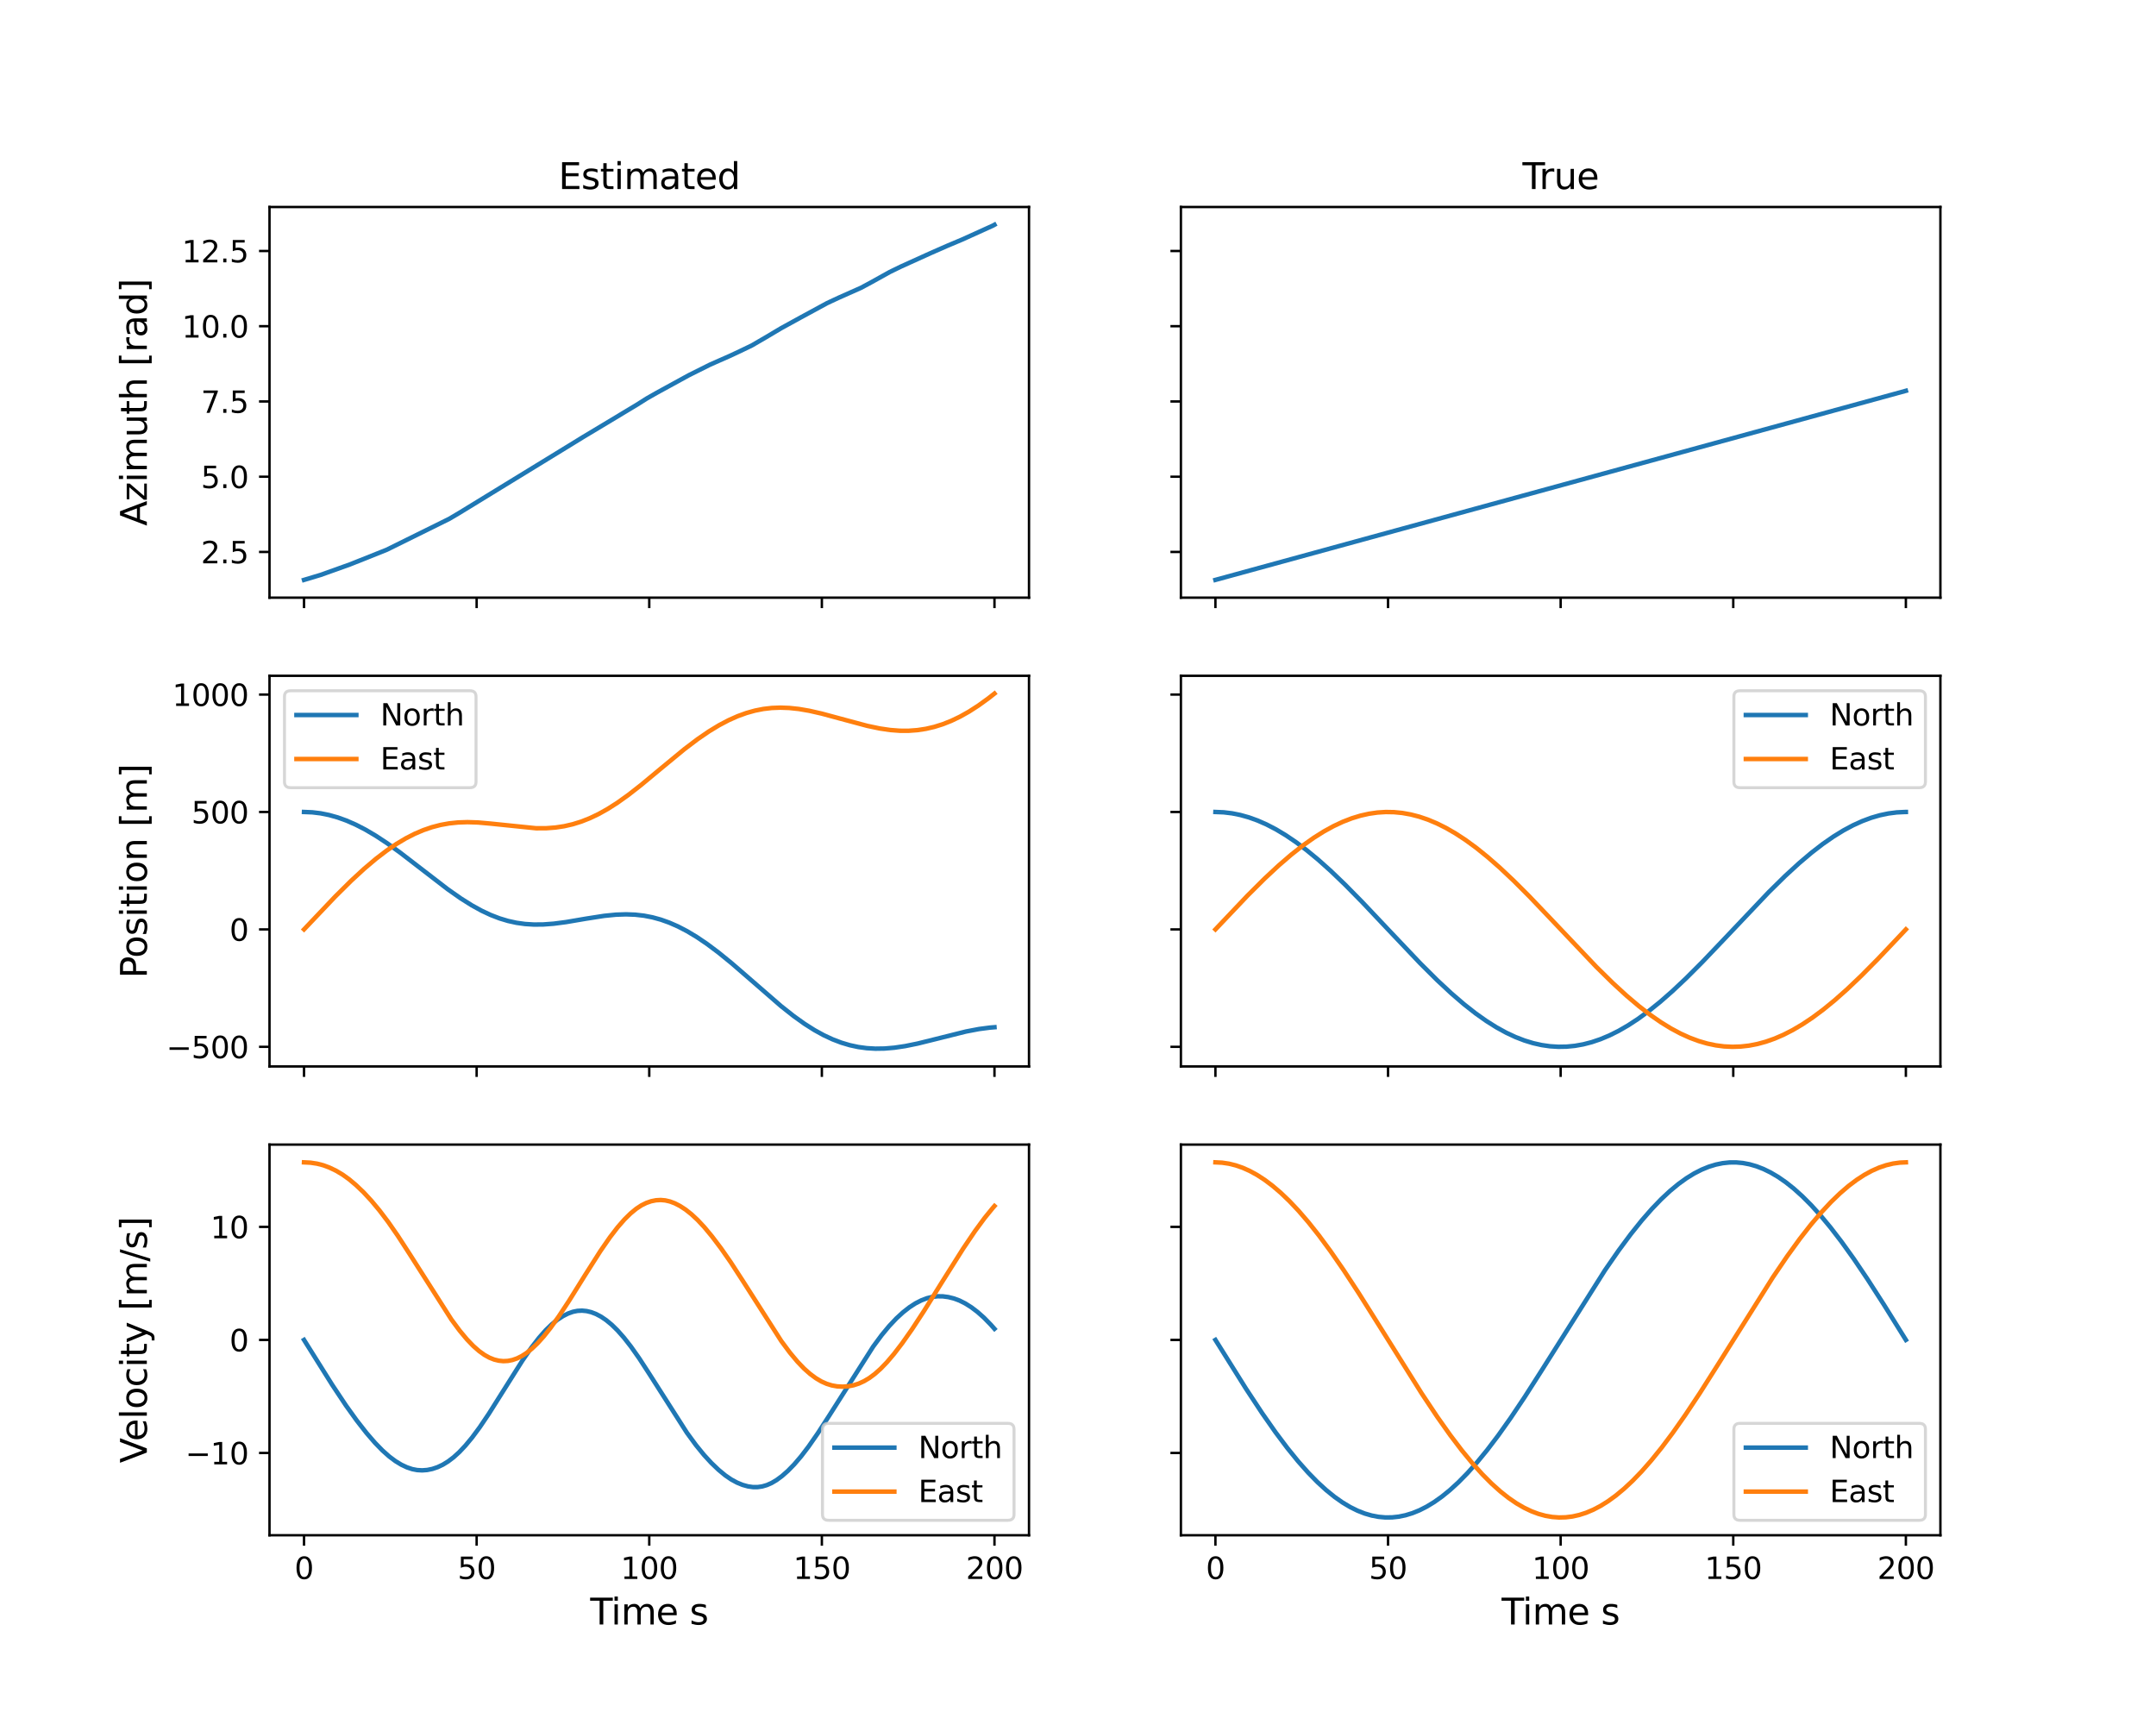 <?xml version="1.0" encoding="utf-8" standalone="no"?>
<!DOCTYPE svg PUBLIC "-//W3C//DTD SVG 1.1//EN"
  "http://www.w3.org/Graphics/SVG/1.1/DTD/svg11.dtd">
<svg xmlns:xlink="http://www.w3.org/1999/xlink" width="720pt" height="576pt" viewBox="0 0 720 576" xmlns="http://www.w3.org/2000/svg" version="1.1">
 <defs>
  <style type="text/css">*{stroke-linejoin: round; stroke-linecap: butt}</style>
 </defs>
 <g id="figure_1">
  <g id="patch_1">
   <path d="M 0 576 
L 720 576 
L 720 0 
L 0 0 
z
" style="fill: #ffffff"/>
  </g>
  <g id="axes_1">
   <g id="patch_2">
    <path d="M 90 199.567 
L 343.636 199.567 
L 343.636 69.12 
L 90 69.12 
z
" style="fill: #ffffff"/>
   </g>
   <g id="matplotlib.axis_1">
    <g id="xtick_1">
     <g id="line2d_1">
      <defs>
       <path id="mca670e6122" d="M 0 0 
L 0 3.5 
" style="stroke: #000000; stroke-width: 0.8"/>
      </defs>
      <g>
       <use xlink:href="#mca670e6122" x="101.529" y="199.567" style="stroke: #000000; stroke-width: 0.8"/>
      </g>
     </g>
    </g>
    <g id="xtick_2">
     <g id="line2d_2">
      <g>
       <use xlink:href="#mca670e6122" x="159.174" y="199.567" style="stroke: #000000; stroke-width: 0.8"/>
      </g>
     </g>
    </g>
    <g id="xtick_3">
     <g id="line2d_3">
      <g>
       <use xlink:href="#mca670e6122" x="216.818" y="199.567" style="stroke: #000000; stroke-width: 0.8"/>
      </g>
     </g>
    </g>
    <g id="xtick_4">
     <g id="line2d_4">
      <g>
       <use xlink:href="#mca670e6122" x="274.463" y="199.567" style="stroke: #000000; stroke-width: 0.8"/>
      </g>
     </g>
    </g>
    <g id="xtick_5">
     <g id="line2d_5">
      <g>
       <use xlink:href="#mca670e6122" x="332.107" y="199.567" style="stroke: #000000; stroke-width: 0.8"/>
      </g>
     </g>
    </g>
   </g>
   <g id="matplotlib.axis_2">
    <g id="ytick_1">
     <g id="line2d_6">
      <defs>
       <path id="m96deb1de53" d="M 0 0 
L -3.5 0 
" style="stroke: #000000; stroke-width: 0.8"/>
      </defs>
      <g>
       <use xlink:href="#m96deb1de53" x="90" y="184.299" style="stroke: #000000; stroke-width: 0.8"/>
      </g>
     </g>
     <g id="text_1">
      <!-- 2.5 -->
      <g transform="translate(67.097 188.099) scale(0.1 -0.1)">
       <defs>
        <path id="DejaVuSans-32" d="M 1228 531 
L 3431 531 
L 3431 0 
L 469 0 
L 469 531 
Q 828 903 1448 1529 
Q 2069 2156 2228 2338 
Q 2531 2678 2651 2914 
Q 2772 3150 2772 3378 
Q 2772 3750 2511 3984 
Q 2250 4219 1831 4219 
Q 1534 4219 1204 4116 
Q 875 4013 500 3803 
L 500 4441 
Q 881 4594 1212 4672 
Q 1544 4750 1819 4750 
Q 2544 4750 2975 4387 
Q 3406 4025 3406 3419 
Q 3406 3131 3298 2873 
Q 3191 2616 2906 2266 
Q 2828 2175 2409 1742 
Q 1991 1309 1228 531 
z
" transform="scale(0.016)"/>
        <path id="DejaVuSans-2e" d="M 684 794 
L 1344 794 
L 1344 0 
L 684 0 
L 684 794 
z
" transform="scale(0.016)"/>
        <path id="DejaVuSans-35" d="M 691 4666 
L 3169 4666 
L 3169 4134 
L 1269 4134 
L 1269 2991 
Q 1406 3038 1543 3061 
Q 1681 3084 1819 3084 
Q 2600 3084 3056 2656 
Q 3513 2228 3513 1497 
Q 3513 744 3044 326 
Q 2575 -91 1722 -91 
Q 1428 -91 1123 -41 
Q 819 9 494 109 
L 494 744 
Q 775 591 1075 516 
Q 1375 441 1709 441 
Q 2250 441 2565 725 
Q 2881 1009 2881 1497 
Q 2881 1984 2565 2268 
Q 2250 2553 1709 2553 
Q 1456 2553 1204 2497 
Q 953 2441 691 2322 
L 691 4666 
z
" transform="scale(0.016)"/>
       </defs>
       <use xlink:href="#DejaVuSans-32"/>
       <use xlink:href="#DejaVuSans-2e" x="63.623"/>
       <use xlink:href="#DejaVuSans-35" x="95.41"/>
      </g>
     </g>
    </g>
    <g id="ytick_2">
     <g id="line2d_7">
      <g>
       <use xlink:href="#m96deb1de53" x="90" y="159.175" style="stroke: #000000; stroke-width: 0.8"/>
      </g>
     </g>
     <g id="text_2">
      <!-- 5.0 -->
      <g transform="translate(67.097 162.974) scale(0.1 -0.1)">
       <defs>
        <path id="DejaVuSans-30" d="M 2034 4250 
Q 1547 4250 1301 3770 
Q 1056 3291 1056 2328 
Q 1056 1369 1301 889 
Q 1547 409 2034 409 
Q 2525 409 2770 889 
Q 3016 1369 3016 2328 
Q 3016 3291 2770 3770 
Q 2525 4250 2034 4250 
z
M 2034 4750 
Q 2819 4750 3233 4129 
Q 3647 3509 3647 2328 
Q 3647 1150 3233 529 
Q 2819 -91 2034 -91 
Q 1250 -91 836 529 
Q 422 1150 422 2328 
Q 422 3509 836 4129 
Q 1250 4750 2034 4750 
z
" transform="scale(0.016)"/>
       </defs>
       <use xlink:href="#DejaVuSans-35"/>
       <use xlink:href="#DejaVuSans-2e" x="63.623"/>
       <use xlink:href="#DejaVuSans-30" x="95.41"/>
      </g>
     </g>
    </g>
    <g id="ytick_3">
     <g id="line2d_8">
      <g>
       <use xlink:href="#m96deb1de53" x="90" y="134.05" style="stroke: #000000; stroke-width: 0.8"/>
      </g>
     </g>
     <g id="text_3">
      <!-- 7.5 -->
      <g transform="translate(67.097 137.849) scale(0.1 -0.1)">
       <defs>
        <path id="DejaVuSans-37" d="M 525 4666 
L 3525 4666 
L 3525 4397 
L 1831 0 
L 1172 0 
L 2766 4134 
L 525 4134 
L 525 4666 
z
" transform="scale(0.016)"/>
       </defs>
       <use xlink:href="#DejaVuSans-37"/>
       <use xlink:href="#DejaVuSans-2e" x="63.623"/>
       <use xlink:href="#DejaVuSans-35" x="95.41"/>
      </g>
     </g>
    </g>
    <g id="ytick_4">
     <g id="line2d_9">
      <g>
       <use xlink:href="#m96deb1de53" x="90" y="108.926" style="stroke: #000000; stroke-width: 0.8"/>
      </g>
     </g>
     <g id="text_4">
      <!-- 10.0 -->
      <g transform="translate(60.734 112.725) scale(0.1 -0.1)">
       <defs>
        <path id="DejaVuSans-31" d="M 794 531 
L 1825 531 
L 1825 4091 
L 703 3866 
L 703 4441 
L 1819 4666 
L 2450 4666 
L 2450 531 
L 3481 531 
L 3481 0 
L 794 0 
L 794 531 
z
" transform="scale(0.016)"/>
       </defs>
       <use xlink:href="#DejaVuSans-31"/>
       <use xlink:href="#DejaVuSans-30" x="63.623"/>
       <use xlink:href="#DejaVuSans-2e" x="127.246"/>
       <use xlink:href="#DejaVuSans-30" x="159.033"/>
      </g>
     </g>
    </g>
    <g id="ytick_5">
     <g id="line2d_10">
      <g>
       <use xlink:href="#m96deb1de53" x="90" y="83.801" style="stroke: #000000; stroke-width: 0.8"/>
      </g>
     </g>
     <g id="text_5">
      <!-- 12.5 -->
      <g transform="translate(60.734 87.6) scale(0.1 -0.1)">
       <use xlink:href="#DejaVuSans-31"/>
       <use xlink:href="#DejaVuSans-32" x="63.623"/>
       <use xlink:href="#DejaVuSans-2e" x="127.246"/>
       <use xlink:href="#DejaVuSans-35" x="159.033"/>
      </g>
     </g>
    </g>
    <g id="text_6">
     <!-- Azimuth [rad] -->
     <g transform="translate(49.037 175.607) rotate(-90) scale(0.12 -0.12)">
      <defs>
       <path id="DejaVuSans-41" d="M 2188 4044 
L 1331 1722 
L 3047 1722 
L 2188 4044 
z
M 1831 4666 
L 2547 4666 
L 4325 0 
L 3669 0 
L 3244 1197 
L 1141 1197 
L 716 0 
L 50 0 
L 1831 4666 
z
" transform="scale(0.016)"/>
       <path id="DejaVuSans-7a" d="M 353 3500 
L 3084 3500 
L 3084 2975 
L 922 459 
L 3084 459 
L 3084 0 
L 275 0 
L 275 525 
L 2438 3041 
L 353 3041 
L 353 3500 
z
" transform="scale(0.016)"/>
       <path id="DejaVuSans-69" d="M 603 3500 
L 1178 3500 
L 1178 0 
L 603 0 
L 603 3500 
z
M 603 4863 
L 1178 4863 
L 1178 4134 
L 603 4134 
L 603 4863 
z
" transform="scale(0.016)"/>
       <path id="DejaVuSans-6d" d="M 3328 2828 
Q 3544 3216 3844 3400 
Q 4144 3584 4550 3584 
Q 5097 3584 5394 3201 
Q 5691 2819 5691 2113 
L 5691 0 
L 5113 0 
L 5113 2094 
Q 5113 2597 4934 2840 
Q 4756 3084 4391 3084 
Q 3944 3084 3684 2787 
Q 3425 2491 3425 1978 
L 3425 0 
L 2847 0 
L 2847 2094 
Q 2847 2600 2669 2842 
Q 2491 3084 2119 3084 
Q 1678 3084 1418 2786 
Q 1159 2488 1159 1978 
L 1159 0 
L 581 0 
L 581 3500 
L 1159 3500 
L 1159 2956 
Q 1356 3278 1631 3431 
Q 1906 3584 2284 3584 
Q 2666 3584 2933 3390 
Q 3200 3197 3328 2828 
z
" transform="scale(0.016)"/>
       <path id="DejaVuSans-75" d="M 544 1381 
L 544 3500 
L 1119 3500 
L 1119 1403 
Q 1119 906 1312 657 
Q 1506 409 1894 409 
Q 2359 409 2629 706 
Q 2900 1003 2900 1516 
L 2900 3500 
L 3475 3500 
L 3475 0 
L 2900 0 
L 2900 538 
Q 2691 219 2414 64 
Q 2138 -91 1772 -91 
Q 1169 -91 856 284 
Q 544 659 544 1381 
z
M 1991 3584 
L 1991 3584 
z
" transform="scale(0.016)"/>
       <path id="DejaVuSans-74" d="M 1172 4494 
L 1172 3500 
L 2356 3500 
L 2356 3053 
L 1172 3053 
L 1172 1153 
Q 1172 725 1289 603 
Q 1406 481 1766 481 
L 2356 481 
L 2356 0 
L 1766 0 
Q 1100 0 847 248 
Q 594 497 594 1153 
L 594 3053 
L 172 3053 
L 172 3500 
L 594 3500 
L 594 4494 
L 1172 4494 
z
" transform="scale(0.016)"/>
       <path id="DejaVuSans-68" d="M 3513 2113 
L 3513 0 
L 2938 0 
L 2938 2094 
Q 2938 2591 2744 2837 
Q 2550 3084 2163 3084 
Q 1697 3084 1428 2787 
Q 1159 2491 1159 1978 
L 1159 0 
L 581 0 
L 581 4863 
L 1159 4863 
L 1159 2956 
Q 1366 3272 1645 3428 
Q 1925 3584 2291 3584 
Q 2894 3584 3203 3211 
Q 3513 2838 3513 2113 
z
" transform="scale(0.016)"/>
       <path id="DejaVuSans-20" transform="scale(0.016)"/>
       <path id="DejaVuSans-5b" d="M 550 4863 
L 1875 4863 
L 1875 4416 
L 1125 4416 
L 1125 -397 
L 1875 -397 
L 1875 -844 
L 550 -844 
L 550 4863 
z
" transform="scale(0.016)"/>
       <path id="DejaVuSans-72" d="M 2631 2963 
Q 2534 3019 2420 3045 
Q 2306 3072 2169 3072 
Q 1681 3072 1420 2755 
Q 1159 2438 1159 1844 
L 1159 0 
L 581 0 
L 581 3500 
L 1159 3500 
L 1159 2956 
Q 1341 3275 1631 3429 
Q 1922 3584 2338 3584 
Q 2397 3584 2469 3576 
Q 2541 3569 2628 3553 
L 2631 2963 
z
" transform="scale(0.016)"/>
       <path id="DejaVuSans-61" d="M 2194 1759 
Q 1497 1759 1228 1600 
Q 959 1441 959 1056 
Q 959 750 1161 570 
Q 1363 391 1709 391 
Q 2188 391 2477 730 
Q 2766 1069 2766 1631 
L 2766 1759 
L 2194 1759 
z
M 3341 1997 
L 3341 0 
L 2766 0 
L 2766 531 
Q 2569 213 2275 61 
Q 1981 -91 1556 -91 
Q 1019 -91 701 211 
Q 384 513 384 1019 
Q 384 1609 779 1909 
Q 1175 2209 1959 2209 
L 2766 2209 
L 2766 2266 
Q 2766 2663 2505 2880 
Q 2244 3097 1772 3097 
Q 1472 3097 1187 3025 
Q 903 2953 641 2809 
L 641 3341 
Q 956 3463 1253 3523 
Q 1550 3584 1831 3584 
Q 2591 3584 2966 3190 
Q 3341 2797 3341 1997 
z
" transform="scale(0.016)"/>
       <path id="DejaVuSans-64" d="M 2906 2969 
L 2906 4863 
L 3481 4863 
L 3481 0 
L 2906 0 
L 2906 525 
Q 2725 213 2448 61 
Q 2172 -91 1784 -91 
Q 1150 -91 751 415 
Q 353 922 353 1747 
Q 353 2572 751 3078 
Q 1150 3584 1784 3584 
Q 2172 3584 2448 3432 
Q 2725 3281 2906 2969 
z
M 947 1747 
Q 947 1113 1208 752 
Q 1469 391 1925 391 
Q 2381 391 2643 752 
Q 2906 1113 2906 1747 
Q 2906 2381 2643 2742 
Q 2381 3103 1925 3103 
Q 1469 3103 1208 2742 
Q 947 2381 947 1747 
z
" transform="scale(0.016)"/>
       <path id="DejaVuSans-5d" d="M 1947 4863 
L 1947 -844 
L 622 -844 
L 622 -397 
L 1369 -397 
L 1369 4416 
L 622 4416 
L 622 4863 
L 1947 4863 
z
" transform="scale(0.016)"/>
      </defs>
      <use xlink:href="#DejaVuSans-41"/>
      <use xlink:href="#DejaVuSans-7a" x="68.408"/>
      <use xlink:href="#DejaVuSans-69" x="120.898"/>
      <use xlink:href="#DejaVuSans-6d" x="148.682"/>
      <use xlink:href="#DejaVuSans-75" x="246.094"/>
      <use xlink:href="#DejaVuSans-74" x="309.473"/>
      <use xlink:href="#DejaVuSans-68" x="348.682"/>
      <use xlink:href="#DejaVuSans-20" x="412.061"/>
      <use xlink:href="#DejaVuSans-5b" x="443.848"/>
      <use xlink:href="#DejaVuSans-72" x="482.861"/>
      <use xlink:href="#DejaVuSans-61" x="523.975"/>
      <use xlink:href="#DejaVuSans-64" x="585.254"/>
      <use xlink:href="#DejaVuSans-5d" x="648.73"/>
     </g>
    </g>
   </g>
   <g id="line2d_11">
    <path d="M 101.529 193.638 
L 107.028 191.986 
L 116.839 188.479 
L 129.106 183.591 
L 150.031 173.245 
L 153.282 171.327 
L 190.152 148.748 
L 194.717 145.939 
L 212.564 135.219 
L 216.057 133.013 
L 219.366 131.134 
L 230.03 125.297 
L 237.155 121.738 
L 243.715 118.848 
L 247.116 117.258 
L 251.048 115.366 
L 255.671 112.68 
L 260.824 109.614 
L 267.43 105.985 
L 276.25 101.197 
L 280.054 99.428 
L 287.537 96.101 
L 290.788 94.355 
L 297.152 90.82 
L 300.922 88.986 
L 310.86 84.485 
L 316.313 82.091 
L 321.328 79.98 
L 331.612 75.321 
L 332.107 75.049 
L 332.107 75.049 
" clip-path="url(#p351abf29ed)" style="fill: none; stroke: #1f77b4; stroke-width: 1.5; stroke-linecap: square"/>
   </g>
   <g id="patch_3">
    <path d="M 90 199.567 
L 90 69.12 
" style="fill: none; stroke: #000000; stroke-width: 0.8; stroke-linejoin: miter; stroke-linecap: square"/>
   </g>
   <g id="patch_4">
    <path d="M 343.636 199.567 
L 343.636 69.12 
" style="fill: none; stroke: #000000; stroke-width: 0.8; stroke-linejoin: miter; stroke-linecap: square"/>
   </g>
   <g id="patch_5">
    <path d="M 90 199.567 
L 343.636 199.567 
" style="fill: none; stroke: #000000; stroke-width: 0.8; stroke-linejoin: miter; stroke-linecap: square"/>
   </g>
   <g id="patch_6">
    <path d="M 90 69.12 
L 343.636 69.12 
" style="fill: none; stroke: #000000; stroke-width: 0.8; stroke-linejoin: miter; stroke-linecap: square"/>
   </g>
   <g id="text_7">
    <!-- Estimated -->
    <g transform="translate(186.508 63.12) scale(0.12 -0.12)">
     <defs>
      <path id="DejaVuSans-45" d="M 628 4666 
L 3578 4666 
L 3578 4134 
L 1259 4134 
L 1259 2753 
L 3481 2753 
L 3481 2222 
L 1259 2222 
L 1259 531 
L 3634 531 
L 3634 0 
L 628 0 
L 628 4666 
z
" transform="scale(0.016)"/>
      <path id="DejaVuSans-73" d="M 2834 3397 
L 2834 2853 
Q 2591 2978 2328 3040 
Q 2066 3103 1784 3103 
Q 1356 3103 1142 2972 
Q 928 2841 928 2578 
Q 928 2378 1081 2264 
Q 1234 2150 1697 2047 
L 1894 2003 
Q 2506 1872 2764 1633 
Q 3022 1394 3022 966 
Q 3022 478 2636 193 
Q 2250 -91 1575 -91 
Q 1294 -91 989 -36 
Q 684 19 347 128 
L 347 722 
Q 666 556 975 473 
Q 1284 391 1588 391 
Q 1994 391 2212 530 
Q 2431 669 2431 922 
Q 2431 1156 2273 1281 
Q 2116 1406 1581 1522 
L 1381 1569 
Q 847 1681 609 1914 
Q 372 2147 372 2553 
Q 372 3047 722 3315 
Q 1072 3584 1716 3584 
Q 2034 3584 2315 3537 
Q 2597 3491 2834 3397 
z
" transform="scale(0.016)"/>
      <path id="DejaVuSans-65" d="M 3597 1894 
L 3597 1613 
L 953 1613 
Q 991 1019 1311 708 
Q 1631 397 2203 397 
Q 2534 397 2845 478 
Q 3156 559 3463 722 
L 3463 178 
Q 3153 47 2828 -22 
Q 2503 -91 2169 -91 
Q 1331 -91 842 396 
Q 353 884 353 1716 
Q 353 2575 817 3079 
Q 1281 3584 2069 3584 
Q 2775 3584 3186 3129 
Q 3597 2675 3597 1894 
z
M 3022 2063 
Q 3016 2534 2758 2815 
Q 2500 3097 2075 3097 
Q 1594 3097 1305 2825 
Q 1016 2553 972 2059 
L 3022 2063 
z
" transform="scale(0.016)"/>
     </defs>
     <use xlink:href="#DejaVuSans-45"/>
     <use xlink:href="#DejaVuSans-73" x="63.184"/>
     <use xlink:href="#DejaVuSans-74" x="115.283"/>
     <use xlink:href="#DejaVuSans-69" x="154.492"/>
     <use xlink:href="#DejaVuSans-6d" x="182.275"/>
     <use xlink:href="#DejaVuSans-61" x="279.688"/>
     <use xlink:href="#DejaVuSans-74" x="340.967"/>
     <use xlink:href="#DejaVuSans-65" x="380.176"/>
     <use xlink:href="#DejaVuSans-64" x="441.699"/>
    </g>
   </g>
  </g>
  <g id="axes_2">
   <g id="patch_7">
    <path d="M 394.364 199.567 
L 648 199.567 
L 648 69.12 
L 394.364 69.12 
z
" style="fill: #ffffff"/>
   </g>
   <g id="matplotlib.axis_3">
    <g id="xtick_6">
     <g id="line2d_12">
      <g>
       <use xlink:href="#mca670e6122" x="405.893" y="199.567" style="stroke: #000000; stroke-width: 0.8"/>
      </g>
     </g>
    </g>
    <g id="xtick_7">
     <g id="line2d_13">
      <g>
       <use xlink:href="#mca670e6122" x="463.537" y="199.567" style="stroke: #000000; stroke-width: 0.8"/>
      </g>
     </g>
    </g>
    <g id="xtick_8">
     <g id="line2d_14">
      <g>
       <use xlink:href="#mca670e6122" x="521.182" y="199.567" style="stroke: #000000; stroke-width: 0.8"/>
      </g>
     </g>
    </g>
    <g id="xtick_9">
     <g id="line2d_15">
      <g>
       <use xlink:href="#mca670e6122" x="578.826" y="199.567" style="stroke: #000000; stroke-width: 0.8"/>
      </g>
     </g>
    </g>
    <g id="xtick_10">
     <g id="line2d_16">
      <g>
       <use xlink:href="#mca670e6122" x="636.471" y="199.567" style="stroke: #000000; stroke-width: 0.8"/>
      </g>
     </g>
    </g>
   </g>
   <g id="matplotlib.axis_4">
    <g id="ytick_6">
     <g id="line2d_17">
      <g>
       <use xlink:href="#m96deb1de53" x="394.364" y="184.299" style="stroke: #000000; stroke-width: 0.8"/>
      </g>
     </g>
    </g>
    <g id="ytick_7">
     <g id="line2d_18">
      <g>
       <use xlink:href="#m96deb1de53" x="394.364" y="159.175" style="stroke: #000000; stroke-width: 0.8"/>
      </g>
     </g>
    </g>
    <g id="ytick_8">
     <g id="line2d_19">
      <g>
       <use xlink:href="#m96deb1de53" x="394.364" y="134.05" style="stroke: #000000; stroke-width: 0.8"/>
      </g>
     </g>
    </g>
    <g id="ytick_9">
     <g id="line2d_20">
      <g>
       <use xlink:href="#m96deb1de53" x="394.364" y="108.926" style="stroke: #000000; stroke-width: 0.8"/>
      </g>
     </g>
    </g>
    <g id="ytick_10">
     <g id="line2d_21">
      <g>
       <use xlink:href="#m96deb1de53" x="394.364" y="83.801" style="stroke: #000000; stroke-width: 0.8"/>
      </g>
     </g>
    </g>
   </g>
   <g id="line2d_22">
    <path d="M 405.893 193.638 
L 636.471 130.493 
L 636.471 130.493 
" clip-path="url(#pa94f8a5139)" style="fill: none; stroke: #1f77b4; stroke-width: 1.5; stroke-linecap: square"/>
   </g>
   <g id="patch_8">
    <path d="M 394.364 199.567 
L 394.364 69.12 
" style="fill: none; stroke: #000000; stroke-width: 0.8; stroke-linejoin: miter; stroke-linecap: square"/>
   </g>
   <g id="patch_9">
    <path d="M 648 199.567 
L 648 69.12 
" style="fill: none; stroke: #000000; stroke-width: 0.8; stroke-linejoin: miter; stroke-linecap: square"/>
   </g>
   <g id="patch_10">
    <path d="M 394.364 199.567 
L 648 199.567 
" style="fill: none; stroke: #000000; stroke-width: 0.8; stroke-linejoin: miter; stroke-linecap: square"/>
   </g>
   <g id="patch_11">
    <path d="M 394.364 69.12 
L 648 69.12 
" style="fill: none; stroke: #000000; stroke-width: 0.8; stroke-linejoin: miter; stroke-linecap: square"/>
   </g>
   <g id="text_8">
    <!-- True -->
    <g transform="translate(508.441 63.12) scale(0.12 -0.12)">
     <defs>
      <path id="DejaVuSans-54" d="M -19 4666 
L 3928 4666 
L 3928 4134 
L 2272 4134 
L 2272 0 
L 1638 0 
L 1638 4134 
L -19 4134 
L -19 4666 
z
" transform="scale(0.016)"/>
     </defs>
     <use xlink:href="#DejaVuSans-54"/>
     <use xlink:href="#DejaVuSans-72" x="46.334"/>
     <use xlink:href="#DejaVuSans-75" x="87.447"/>
     <use xlink:href="#DejaVuSans-65" x="150.826"/>
    </g>
   </g>
  </g>
  <g id="axes_3">
   <g id="patch_12">
    <path d="M 90 356.104 
L 343.636 356.104 
L 343.636 225.656 
L 90 225.656 
z
" style="fill: #ffffff"/>
   </g>
   <g id="matplotlib.axis_5">
    <g id="xtick_11">
     <g id="line2d_23">
      <g>
       <use xlink:href="#mca670e6122" x="101.529" y="356.104" style="stroke: #000000; stroke-width: 0.8"/>
      </g>
     </g>
    </g>
    <g id="xtick_12">
     <g id="line2d_24">
      <g>
       <use xlink:href="#mca670e6122" x="159.174" y="356.104" style="stroke: #000000; stroke-width: 0.8"/>
      </g>
     </g>
    </g>
    <g id="xtick_13">
     <g id="line2d_25">
      <g>
       <use xlink:href="#mca670e6122" x="216.818" y="356.104" style="stroke: #000000; stroke-width: 0.8"/>
      </g>
     </g>
    </g>
    <g id="xtick_14">
     <g id="line2d_26">
      <g>
       <use xlink:href="#mca670e6122" x="274.463" y="356.104" style="stroke: #000000; stroke-width: 0.8"/>
      </g>
     </g>
    </g>
    <g id="xtick_15">
     <g id="line2d_27">
      <g>
       <use xlink:href="#mca670e6122" x="332.107" y="356.104" style="stroke: #000000; stroke-width: 0.8"/>
      </g>
     </g>
    </g>
   </g>
   <g id="matplotlib.axis_6">
    <g id="ytick_11">
     <g id="line2d_28">
      <g>
       <use xlink:href="#m96deb1de53" x="90" y="349.547" style="stroke: #000000; stroke-width: 0.8"/>
      </g>
     </g>
     <g id="text_9">
      <!-- −500 -->
      <g transform="translate(55.533 353.346) scale(0.1 -0.1)">
       <defs>
        <path id="DejaVuSans-2212" d="M 678 2272 
L 4684 2272 
L 4684 1741 
L 678 1741 
L 678 2272 
z
" transform="scale(0.016)"/>
       </defs>
       <use xlink:href="#DejaVuSans-2212"/>
       <use xlink:href="#DejaVuSans-35" x="83.789"/>
       <use xlink:href="#DejaVuSans-30" x="147.412"/>
       <use xlink:href="#DejaVuSans-30" x="211.035"/>
      </g>
     </g>
    </g>
    <g id="ytick_12">
     <g id="line2d_29">
      <g>
       <use xlink:href="#m96deb1de53" x="90" y="310.339" style="stroke: #000000; stroke-width: 0.8"/>
      </g>
     </g>
     <g id="text_10">
      <!-- 0 -->
      <g transform="translate(76.638 314.139) scale(0.1 -0.1)">
       <use xlink:href="#DejaVuSans-30"/>
      </g>
     </g>
    </g>
    <g id="ytick_13">
     <g id="line2d_30">
      <g>
       <use xlink:href="#m96deb1de53" x="90" y="271.132" style="stroke: #000000; stroke-width: 0.8"/>
      </g>
     </g>
     <g id="text_11">
      <!-- 500 -->
      <g transform="translate(63.913 274.931) scale(0.1 -0.1)">
       <use xlink:href="#DejaVuSans-35"/>
       <use xlink:href="#DejaVuSans-30" x="63.623"/>
       <use xlink:href="#DejaVuSans-30" x="127.246"/>
      </g>
     </g>
    </g>
    <g id="ytick_14">
     <g id="line2d_31">
      <g>
       <use xlink:href="#m96deb1de53" x="90" y="231.925" style="stroke: #000000; stroke-width: 0.8"/>
      </g>
     </g>
     <g id="text_12">
      <!-- 1000 -->
      <g transform="translate(57.55 235.724) scale(0.1 -0.1)">
       <use xlink:href="#DejaVuSans-31"/>
       <use xlink:href="#DejaVuSans-30" x="63.623"/>
       <use xlink:href="#DejaVuSans-30" x="127.246"/>
       <use xlink:href="#DejaVuSans-30" x="190.869"/>
      </g>
     </g>
    </g>
    <g id="text_13">
     <!-- Position [m] -->
     <g transform="translate(49.037 326.67) rotate(-90) scale(0.12 -0.12)">
      <defs>
       <path id="DejaVuSans-50" d="M 1259 4147 
L 1259 2394 
L 2053 2394 
Q 2494 2394 2734 2622 
Q 2975 2850 2975 3272 
Q 2975 3691 2734 3919 
Q 2494 4147 2053 4147 
L 1259 4147 
z
M 628 4666 
L 2053 4666 
Q 2838 4666 3239 4311 
Q 3641 3956 3641 3272 
Q 3641 2581 3239 2228 
Q 2838 1875 2053 1875 
L 1259 1875 
L 1259 0 
L 628 0 
L 628 4666 
z
" transform="scale(0.016)"/>
       <path id="DejaVuSans-6f" d="M 1959 3097 
Q 1497 3097 1228 2736 
Q 959 2375 959 1747 
Q 959 1119 1226 758 
Q 1494 397 1959 397 
Q 2419 397 2687 759 
Q 2956 1122 2956 1747 
Q 2956 2369 2687 2733 
Q 2419 3097 1959 3097 
z
M 1959 3584 
Q 2709 3584 3137 3096 
Q 3566 2609 3566 1747 
Q 3566 888 3137 398 
Q 2709 -91 1959 -91 
Q 1206 -91 779 398 
Q 353 888 353 1747 
Q 353 2609 779 3096 
Q 1206 3584 1959 3584 
z
" transform="scale(0.016)"/>
       <path id="DejaVuSans-6e" d="M 3513 2113 
L 3513 0 
L 2938 0 
L 2938 2094 
Q 2938 2591 2744 2837 
Q 2550 3084 2163 3084 
Q 1697 3084 1428 2787 
Q 1159 2491 1159 1978 
L 1159 0 
L 581 0 
L 581 3500 
L 1159 3500 
L 1159 2956 
Q 1366 3272 1645 3428 
Q 1925 3584 2291 3584 
Q 2894 3584 3203 3211 
Q 3513 2838 3513 2113 
z
" transform="scale(0.016)"/>
      </defs>
      <use xlink:href="#DejaVuSans-50"/>
      <use xlink:href="#DejaVuSans-6f" x="56.678"/>
      <use xlink:href="#DejaVuSans-73" x="117.859"/>
      <use xlink:href="#DejaVuSans-69" x="169.959"/>
      <use xlink:href="#DejaVuSans-74" x="197.742"/>
      <use xlink:href="#DejaVuSans-69" x="236.951"/>
      <use xlink:href="#DejaVuSans-6f" x="264.734"/>
      <use xlink:href="#DejaVuSans-6e" x="325.916"/>
      <use xlink:href="#DejaVuSans-20" x="389.295"/>
      <use xlink:href="#DejaVuSans-5b" x="421.082"/>
      <use xlink:href="#DejaVuSans-6d" x="460.096"/>
      <use xlink:href="#DejaVuSans-5d" x="557.508"/>
     </g>
    </g>
   </g>
   <g id="line2d_32">
    <path d="M 101.529 271.132 
L 104.296 271.244 
L 107.074 271.579 
L 109.887 272.144 
L 112.747 272.946 
L 115.686 274.003 
L 118.753 275.345 
L 121.981 277.003 
L 125.428 279.029 
L 129.21 281.515 
L 133.625 284.695 
L 139.701 289.371 
L 149.524 296.93 
L 153.916 300.01 
L 157.571 302.307 
L 160.845 304.108 
L 163.889 305.533 
L 166.806 306.656 
L 169.653 307.514 
L 172.478 308.134 
L 175.337 308.533 
L 178.289 308.719 
L 181.424 308.69 
L 184.895 308.432 
L 189.033 307.892 
L 195.674 306.762 
L 201.796 305.808 
L 205.727 305.42 
L 209.082 305.308 
L 212.149 305.426 
L 215.054 305.759 
L 217.879 306.306 
L 220.68 307.075 
L 223.516 308.086 
L 226.422 309.36 
L 229.442 310.931 
L 232.636 312.845 
L 236.095 315.184 
L 239.934 318.055 
L 244.349 321.646 
L 250.264 326.766 
L 260.813 335.932 
L 265.055 339.284 
L 268.698 341.886 
L 272.007 343.98 
L 275.108 345.683 
L 278.071 347.061 
L 280.954 348.158 
L 283.79 349.002 
L 286.614 349.611 
L 289.45 349.996 
L 292.356 350.165 
L 295.399 350.118 
L 298.662 349.841 
L 302.271 349.307 
L 306.444 348.457 
L 312.07 347.065 
L 322.585 344.437 
L 326.919 343.61 
L 330.586 343.131 
L 332.107 343.006 
L 332.107 343.006 
" clip-path="url(#p6466f74b23)" style="fill: none; stroke: #1f77b4; stroke-width: 1.5; stroke-linecap: square"/>
   </g>
   <g id="line2d_33">
    <path d="M 101.529 310.339 
L 111.94 299.379 
L 117.277 294.09 
L 121.658 290.053 
L 125.544 286.768 
L 129.095 284.052 
L 132.392 281.804 
L 135.505 279.947 
L 138.491 278.421 
L 141.396 277.183 
L 144.255 276.204 
L 147.114 275.459 
L 149.997 274.938 
L 152.971 274.627 
L 156.13 274.523 
L 159.612 274.636 
L 163.808 275.006 
L 179.049 276.568 
L 182.427 276.554 
L 185.506 276.322 
L 188.434 275.878 
L 191.282 275.221 
L 194.106 274.341 
L 196.954 273.219 
L 199.871 271.829 
L 202.926 270.123 
L 206.189 268.04 
L 209.797 265.466 
L 214.063 262.137 
L 220.438 256.842 
L 228.543 250.163 
L 232.982 246.801 
L 236.74 244.227 
L 240.141 242.162 
L 243.335 240.48 
L 246.355 239.136 
L 249.272 238.079 
L 252.108 237.286 
L 254.91 236.732 
L 257.723 236.402 
L 260.594 236.29 
L 263.58 236.397 
L 266.761 236.736 
L 270.278 237.34 
L 274.44 238.289 
L 280.492 239.924 
L 289.6 242.367 
L 293.785 243.247 
L 297.29 243.76 
L 300.472 244.003 
L 303.47 244.011 
L 306.363 243.798 
L 309.199 243.367 
L 312.013 242.713 
L 314.826 241.83 
L 317.673 240.702 
L 320.59 239.305 
L 323.599 237.615 
L 326.746 235.589 
L 330.09 233.169 
L 332.107 231.586 
L 332.107 231.586 
" clip-path="url(#p6466f74b23)" style="fill: none; stroke: #ff7f0e; stroke-width: 1.5; stroke-linecap: square"/>
   </g>
   <g id="patch_13">
    <path d="M 90 356.104 
L 90 225.656 
" style="fill: none; stroke: #000000; stroke-width: 0.8; stroke-linejoin: miter; stroke-linecap: square"/>
   </g>
   <g id="patch_14">
    <path d="M 343.636 356.104 
L 343.636 225.656 
" style="fill: none; stroke: #000000; stroke-width: 0.8; stroke-linejoin: miter; stroke-linecap: square"/>
   </g>
   <g id="patch_15">
    <path d="M 90 356.104 
L 343.636 356.104 
" style="fill: none; stroke: #000000; stroke-width: 0.8; stroke-linejoin: miter; stroke-linecap: square"/>
   </g>
   <g id="patch_16">
    <path d="M 90 225.656 
L 343.636 225.656 
" style="fill: none; stroke: #000000; stroke-width: 0.8; stroke-linejoin: miter; stroke-linecap: square"/>
   </g>
   <g id="legend_1">
    <g id="patch_17">
     <path d="M 97 263.013 
L 156.969 263.013 
Q 158.969 263.013 158.969 261.013 
L 158.969 232.656 
Q 158.969 230.656 156.969 230.656 
L 97 230.656 
Q 95 230.656 95 232.656 
L 95 261.013 
Q 95 263.013 97 263.013 
z
" style="fill: #ffffff; opacity: 0.8; stroke: #cccccc; stroke-linejoin: miter"/>
    </g>
    <g id="line2d_34">
     <path d="M 99 238.755 
L 109 238.755 
L 119 238.755 
" style="fill: none; stroke: #1f77b4; stroke-width: 1.5; stroke-linecap: square"/>
    </g>
    <g id="text_14">
     <!-- North -->
     <g transform="translate(127 242.255) scale(0.1 -0.1)">
      <defs>
       <path id="DejaVuSans-4e" d="M 628 4666 
L 1478 4666 
L 3547 763 
L 3547 4666 
L 4159 4666 
L 4159 0 
L 3309 0 
L 1241 3903 
L 1241 0 
L 628 0 
L 628 4666 
z
" transform="scale(0.016)"/>
      </defs>
      <use xlink:href="#DejaVuSans-4e"/>
      <use xlink:href="#DejaVuSans-6f" x="74.805"/>
      <use xlink:href="#DejaVuSans-72" x="135.986"/>
      <use xlink:href="#DejaVuSans-74" x="177.1"/>
      <use xlink:href="#DejaVuSans-68" x="216.309"/>
     </g>
    </g>
    <g id="line2d_35">
     <path d="M 99 253.433 
L 109 253.433 
L 119 253.433 
" style="fill: none; stroke: #ff7f0e; stroke-width: 1.5; stroke-linecap: square"/>
    </g>
    <g id="text_15">
     <!-- East -->
     <g transform="translate(127 256.933) scale(0.1 -0.1)">
      <use xlink:href="#DejaVuSans-45"/>
      <use xlink:href="#DejaVuSans-61" x="63.184"/>
      <use xlink:href="#DejaVuSans-73" x="124.463"/>
      <use xlink:href="#DejaVuSans-74" x="176.562"/>
     </g>
    </g>
   </g>
  </g>
  <g id="axes_4">
   <g id="patch_18">
    <path d="M 394.364 356.104 
L 648 356.104 
L 648 225.656 
L 394.364 225.656 
z
" style="fill: #ffffff"/>
   </g>
   <g id="matplotlib.axis_7">
    <g id="xtick_16">
     <g id="line2d_36">
      <g>
       <use xlink:href="#mca670e6122" x="405.893" y="356.104" style="stroke: #000000; stroke-width: 0.8"/>
      </g>
     </g>
    </g>
    <g id="xtick_17">
     <g id="line2d_37">
      <g>
       <use xlink:href="#mca670e6122" x="463.537" y="356.104" style="stroke: #000000; stroke-width: 0.8"/>
      </g>
     </g>
    </g>
    <g id="xtick_18">
     <g id="line2d_38">
      <g>
       <use xlink:href="#mca670e6122" x="521.182" y="356.104" style="stroke: #000000; stroke-width: 0.8"/>
      </g>
     </g>
    </g>
    <g id="xtick_19">
     <g id="line2d_39">
      <g>
       <use xlink:href="#mca670e6122" x="578.826" y="356.104" style="stroke: #000000; stroke-width: 0.8"/>
      </g>
     </g>
    </g>
    <g id="xtick_20">
     <g id="line2d_40">
      <g>
       <use xlink:href="#mca670e6122" x="636.471" y="356.104" style="stroke: #000000; stroke-width: 0.8"/>
      </g>
     </g>
    </g>
   </g>
   <g id="matplotlib.axis_8">
    <g id="ytick_15">
     <g id="line2d_41">
      <g>
       <use xlink:href="#m96deb1de53" x="394.364" y="349.547" style="stroke: #000000; stroke-width: 0.8"/>
      </g>
     </g>
    </g>
    <g id="ytick_16">
     <g id="line2d_42">
      <g>
       <use xlink:href="#m96deb1de53" x="394.364" y="310.339" style="stroke: #000000; stroke-width: 0.8"/>
      </g>
     </g>
    </g>
    <g id="ytick_17">
     <g id="line2d_43">
      <g>
       <use xlink:href="#m96deb1de53" x="394.364" y="271.132" style="stroke: #000000; stroke-width: 0.8"/>
      </g>
     </g>
    </g>
    <g id="ytick_18">
     <g id="line2d_44">
      <g>
       <use xlink:href="#m96deb1de53" x="394.364" y="231.925" style="stroke: #000000; stroke-width: 0.8"/>
      </g>
     </g>
    </g>
   </g>
   <g id="line2d_45">
    <path d="M 405.893 271.132 
L 408.66 271.244 
L 411.438 271.579 
L 414.24 272.142 
L 417.087 272.942 
L 420.004 273.995 
L 423.001 275.317 
L 426.103 276.929 
L 429.342 278.868 
L 432.743 281.167 
L 436.352 283.88 
L 440.226 287.075 
L 444.457 290.86 
L 449.218 295.427 
L 454.902 301.199 
L 463.237 310.019 
L 474.271 321.644 
L 479.954 327.3 
L 484.693 331.71 
L 488.912 335.34 
L 492.775 338.375 
L 496.372 340.922 
L 499.761 343.055 
L 502.989 344.827 
L 506.09 346.278 
L 509.088 347.437 
L 511.993 348.324 
L 514.841 348.963 
L 517.642 349.364 
L 520.421 349.538 
L 523.188 349.488 
L 525.955 349.215 
L 528.745 348.717 
L 531.581 347.983 
L 534.475 347.002 
L 537.449 345.757 
L 540.516 344.23 
L 543.709 342.388 
L 547.053 340.201 
L 550.592 337.615 
L 554.385 334.564 
L 558.501 330.961 
L 563.089 326.642 
L 568.45 321.278 
L 575.564 313.821 
L 590.713 297.861 
L 596.166 292.496 
L 600.789 288.251 
L 604.928 284.746 
L 608.732 281.809 
L 612.283 279.345 
L 615.638 277.282 
L 618.843 275.569 
L 621.922 274.174 
L 624.896 273.066 
L 627.79 272.224 
L 630.626 271.629 
L 633.416 271.268 
L 636.183 271.133 
L 636.471 271.132 
L 636.471 271.132 
" clip-path="url(#p8645489423)" style="fill: none; stroke: #1f77b4; stroke-width: 1.5; stroke-linecap: square"/>
   </g>
   <g id="line2d_46">
    <path d="M 405.893 310.339 
L 416.614 299.047 
L 422.31 293.379 
L 427.048 288.968 
L 431.268 285.338 
L 435.13 282.304 
L 438.727 279.756 
L 442.116 277.624 
L 445.345 275.852 
L 448.446 274.401 
L 451.443 273.242 
L 454.349 272.355 
L 457.196 271.716 
L 459.998 271.314 
L 462.776 271.141 
L 465.543 271.191 
L 468.31 271.463 
L 471.1 271.962 
L 473.936 272.696 
L 476.83 273.676 
L 479.805 274.922 
L 482.871 276.449 
L 486.065 278.29 
L 489.408 280.478 
L 492.947 283.063 
L 496.74 286.115 
L 500.856 289.717 
L 505.445 294.037 
L 510.806 299.401 
L 517.919 306.858 
L 533.068 322.818 
L 538.521 328.183 
L 543.144 332.428 
L 547.283 335.933 
L 551.088 338.87 
L 554.639 341.334 
L 557.994 343.397 
L 561.199 345.11 
L 564.277 346.505 
L 567.251 347.612 
L 570.145 348.455 
L 572.981 349.05 
L 575.771 349.411 
L 578.538 349.545 
L 581.305 349.457 
L 584.072 349.147 
L 586.874 348.608 
L 589.721 347.831 
L 592.627 346.807 
L 595.613 345.516 
L 598.702 343.935 
L 601.919 342.037 
L 605.297 339.782 
L 608.882 337.116 
L 612.721 333.979 
L 616.906 330.266 
L 621.599 325.797 
L 627.156 320.185 
L 634.926 311.989 
L 636.471 310.339 
L 636.471 310.339 
" clip-path="url(#p8645489423)" style="fill: none; stroke: #ff7f0e; stroke-width: 1.5; stroke-linecap: square"/>
   </g>
   <g id="patch_19">
    <path d="M 394.364 356.104 
L 394.364 225.656 
" style="fill: none; stroke: #000000; stroke-width: 0.8; stroke-linejoin: miter; stroke-linecap: square"/>
   </g>
   <g id="patch_20">
    <path d="M 648 356.104 
L 648 225.656 
" style="fill: none; stroke: #000000; stroke-width: 0.8; stroke-linejoin: miter; stroke-linecap: square"/>
   </g>
   <g id="patch_21">
    <path d="M 394.364 356.104 
L 648 356.104 
" style="fill: none; stroke: #000000; stroke-width: 0.8; stroke-linejoin: miter; stroke-linecap: square"/>
   </g>
   <g id="patch_22">
    <path d="M 394.364 225.656 
L 648 225.656 
" style="fill: none; stroke: #000000; stroke-width: 0.8; stroke-linejoin: miter; stroke-linecap: square"/>
   </g>
   <g id="legend_2">
    <g id="patch_23">
     <path d="M 581.031 263.013 
L 641 263.013 
Q 643 263.013 643 261.013 
L 643 232.656 
Q 643 230.656 641 230.656 
L 581.031 230.656 
Q 579.031 230.656 579.031 232.656 
L 579.031 261.013 
Q 579.031 263.013 581.031 263.013 
z
" style="fill: #ffffff; opacity: 0.8; stroke: #cccccc; stroke-linejoin: miter"/>
    </g>
    <g id="line2d_47">
     <path d="M 583.031 238.755 
L 593.031 238.755 
L 603.031 238.755 
" style="fill: none; stroke: #1f77b4; stroke-width: 1.5; stroke-linecap: square"/>
    </g>
    <g id="text_16">
     <!-- North -->
     <g transform="translate(611.031 242.255) scale(0.1 -0.1)">
      <use xlink:href="#DejaVuSans-4e"/>
      <use xlink:href="#DejaVuSans-6f" x="74.805"/>
      <use xlink:href="#DejaVuSans-72" x="135.986"/>
      <use xlink:href="#DejaVuSans-74" x="177.1"/>
      <use xlink:href="#DejaVuSans-68" x="216.309"/>
     </g>
    </g>
    <g id="line2d_48">
     <path d="M 583.031 253.433 
L 593.031 253.433 
L 603.031 253.433 
" style="fill: none; stroke: #ff7f0e; stroke-width: 1.5; stroke-linecap: square"/>
    </g>
    <g id="text_17">
     <!-- East -->
     <g transform="translate(611.031 256.933) scale(0.1 -0.1)">
      <use xlink:href="#DejaVuSans-45"/>
      <use xlink:href="#DejaVuSans-61" x="63.184"/>
      <use xlink:href="#DejaVuSans-73" x="124.463"/>
      <use xlink:href="#DejaVuSans-74" x="176.562"/>
     </g>
    </g>
   </g>
  </g>
  <g id="axes_5">
   <g id="patch_24">
    <path d="M 90 512.64 
L 343.636 512.64 
L 343.636 382.193 
L 90 382.193 
z
" style="fill: #ffffff"/>
   </g>
   <g id="matplotlib.axis_9">
    <g id="xtick_21">
     <g id="line2d_49">
      <g>
       <use xlink:href="#mca670e6122" x="101.529" y="512.64" style="stroke: #000000; stroke-width: 0.8"/>
      </g>
     </g>
     <g id="text_18">
      <!-- 0 -->
      <g transform="translate(98.348 527.238) scale(0.1 -0.1)">
       <use xlink:href="#DejaVuSans-30"/>
      </g>
     </g>
    </g>
    <g id="xtick_22">
     <g id="line2d_50">
      <g>
       <use xlink:href="#mca670e6122" x="159.174" y="512.64" style="stroke: #000000; stroke-width: 0.8"/>
      </g>
     </g>
     <g id="text_19">
      <!-- 50 -->
      <g transform="translate(152.811 527.238) scale(0.1 -0.1)">
       <use xlink:href="#DejaVuSans-35"/>
       <use xlink:href="#DejaVuSans-30" x="63.623"/>
      </g>
     </g>
    </g>
    <g id="xtick_23">
     <g id="line2d_51">
      <g>
       <use xlink:href="#mca670e6122" x="216.818" y="512.64" style="stroke: #000000; stroke-width: 0.8"/>
      </g>
     </g>
     <g id="text_20">
      <!-- 100 -->
      <g transform="translate(207.274 527.238) scale(0.1 -0.1)">
       <use xlink:href="#DejaVuSans-31"/>
       <use xlink:href="#DejaVuSans-30" x="63.623"/>
       <use xlink:href="#DejaVuSans-30" x="127.246"/>
      </g>
     </g>
    </g>
    <g id="xtick_24">
     <g id="line2d_52">
      <g>
       <use xlink:href="#mca670e6122" x="274.463" y="512.64" style="stroke: #000000; stroke-width: 0.8"/>
      </g>
     </g>
     <g id="text_21">
      <!-- 150 -->
      <g transform="translate(264.919 527.238) scale(0.1 -0.1)">
       <use xlink:href="#DejaVuSans-31"/>
       <use xlink:href="#DejaVuSans-35" x="63.623"/>
       <use xlink:href="#DejaVuSans-30" x="127.246"/>
      </g>
     </g>
    </g>
    <g id="xtick_25">
     <g id="line2d_53">
      <g>
       <use xlink:href="#mca670e6122" x="332.107" y="512.64" style="stroke: #000000; stroke-width: 0.8"/>
      </g>
     </g>
     <g id="text_22">
      <!-- 200 -->
      <g transform="translate(322.564 527.238) scale(0.1 -0.1)">
       <use xlink:href="#DejaVuSans-32"/>
       <use xlink:href="#DejaVuSans-30" x="63.623"/>
       <use xlink:href="#DejaVuSans-30" x="127.246"/>
      </g>
     </g>
    </g>
    <g id="text_23">
     <!-- Time s -->
     <g transform="translate(197.105 542.436) scale(0.12 -0.12)">
      <use xlink:href="#DejaVuSans-54"/>
      <use xlink:href="#DejaVuSans-69" x="57.959"/>
      <use xlink:href="#DejaVuSans-6d" x="85.742"/>
      <use xlink:href="#DejaVuSans-65" x="183.154"/>
      <use xlink:href="#DejaVuSans-20" x="244.678"/>
      <use xlink:href="#DejaVuSans-73" x="276.465"/>
     </g>
    </g>
   </g>
   <g id="matplotlib.axis_10">
    <g id="ytick_19">
     <g id="line2d_54">
      <g>
       <use xlink:href="#m96deb1de53" x="90" y="485.164" style="stroke: #000000; stroke-width: 0.8"/>
      </g>
     </g>
     <g id="text_24">
      <!-- −10 -->
      <g transform="translate(61.895 488.963) scale(0.1 -0.1)">
       <use xlink:href="#DejaVuSans-2212"/>
       <use xlink:href="#DejaVuSans-31" x="83.789"/>
       <use xlink:href="#DejaVuSans-30" x="147.412"/>
      </g>
     </g>
    </g>
    <g id="ytick_20">
     <g id="line2d_55">
      <g>
       <use xlink:href="#m96deb1de53" x="90" y="447.416" style="stroke: #000000; stroke-width: 0.8"/>
      </g>
     </g>
     <g id="text_25">
      <!-- 0 -->
      <g transform="translate(76.638 451.216) scale(0.1 -0.1)">
       <use xlink:href="#DejaVuSans-30"/>
      </g>
     </g>
    </g>
    <g id="ytick_21">
     <g id="line2d_56">
      <g>
       <use xlink:href="#m96deb1de53" x="90" y="409.669" style="stroke: #000000; stroke-width: 0.8"/>
      </g>
     </g>
     <g id="text_26">
      <!-- 10 -->
      <g transform="translate(70.275 413.468) scale(0.1 -0.1)">
       <use xlink:href="#DejaVuSans-31"/>
       <use xlink:href="#DejaVuSans-30" x="63.623"/>
      </g>
     </g>
    </g>
    <g id="text_27">
     <!-- Velocity [m/s] -->
     <g transform="translate(49.037 488.535) rotate(-90) scale(0.12 -0.12)">
      <defs>
       <path id="DejaVuSans-56" d="M 1831 0 
L 50 4666 
L 709 4666 
L 2188 738 
L 3669 4666 
L 4325 4666 
L 2547 0 
L 1831 0 
z
" transform="scale(0.016)"/>
       <path id="DejaVuSans-6c" d="M 603 4863 
L 1178 4863 
L 1178 0 
L 603 0 
L 603 4863 
z
" transform="scale(0.016)"/>
       <path id="DejaVuSans-63" d="M 3122 3366 
L 3122 2828 
Q 2878 2963 2633 3030 
Q 2388 3097 2138 3097 
Q 1578 3097 1268 2742 
Q 959 2388 959 1747 
Q 959 1106 1268 751 
Q 1578 397 2138 397 
Q 2388 397 2633 464 
Q 2878 531 3122 666 
L 3122 134 
Q 2881 22 2623 -34 
Q 2366 -91 2075 -91 
Q 1284 -91 818 406 
Q 353 903 353 1747 
Q 353 2603 823 3093 
Q 1294 3584 2113 3584 
Q 2378 3584 2631 3529 
Q 2884 3475 3122 3366 
z
" transform="scale(0.016)"/>
       <path id="DejaVuSans-79" d="M 2059 -325 
Q 1816 -950 1584 -1140 
Q 1353 -1331 966 -1331 
L 506 -1331 
L 506 -850 
L 844 -850 
Q 1081 -850 1212 -737 
Q 1344 -625 1503 -206 
L 1606 56 
L 191 3500 
L 800 3500 
L 1894 763 
L 2988 3500 
L 3597 3500 
L 2059 -325 
z
" transform="scale(0.016)"/>
       <path id="DejaVuSans-2f" d="M 1625 4666 
L 2156 4666 
L 531 -594 
L 0 -594 
L 1625 4666 
z
" transform="scale(0.016)"/>
      </defs>
      <use xlink:href="#DejaVuSans-56"/>
      <use xlink:href="#DejaVuSans-65" x="60.658"/>
      <use xlink:href="#DejaVuSans-6c" x="122.182"/>
      <use xlink:href="#DejaVuSans-6f" x="149.965"/>
      <use xlink:href="#DejaVuSans-63" x="211.146"/>
      <use xlink:href="#DejaVuSans-69" x="266.127"/>
      <use xlink:href="#DejaVuSans-74" x="293.91"/>
      <use xlink:href="#DejaVuSans-79" x="333.119"/>
      <use xlink:href="#DejaVuSans-20" x="392.299"/>
      <use xlink:href="#DejaVuSans-5b" x="424.086"/>
      <use xlink:href="#DejaVuSans-6d" x="463.1"/>
      <use xlink:href="#DejaVuSans-2f" x="560.512"/>
      <use xlink:href="#DejaVuSans-73" x="594.203"/>
      <use xlink:href="#DejaVuSans-5d" x="646.303"/>
     </g>
    </g>
   </g>
   <g id="line2d_57">
    <path d="M 101.529 447.416 
L 110.937 462.406 
L 115.548 469.331 
L 119.122 474.306 
L 122.385 478.481 
L 125.232 481.774 
L 127.757 484.363 
L 129.982 486.339 
L 132.058 487.888 
L 134.029 489.086 
L 135.897 489.966 
L 137.672 490.557 
L 139.309 490.875 
L 140.992 490.972 
L 142.664 490.847 
L 144.393 490.491 
L 146.134 489.905 
L 147.875 489.081 
L 149.639 487.997 
L 151.484 486.6 
L 153.363 484.892 
L 155.415 482.718 
L 157.675 479.993 
L 160.2 476.586 
L 163.186 472.166 
L 167.451 465.407 
L 174.438 454.345 
L 177.481 449.967 
L 180.018 446.695 
L 182.266 444.149 
L 184.26 442.214 
L 186.163 440.673 
L 187.984 439.477 
L 189.725 438.595 
L 191.339 438.02 
L 192.85 437.716 
L 194.371 437.639 
L 195.905 437.784 
L 197.45 438.154 
L 199.041 438.764 
L 200.712 439.65 
L 202.453 440.828 
L 204.298 442.351 
L 206.223 444.237 
L 208.356 446.649 
L 210.708 449.656 
L 213.429 453.507 
L 216.876 458.808 
L 229.373 478.379 
L 232.417 482.539 
L 235.057 485.782 
L 237.524 488.466 
L 239.957 490.791 
L 242.216 492.657 
L 244.199 494.013 
L 246.113 495.053 
L 247.981 495.821 
L 249.768 496.32 
L 251.44 496.559 
L 253.019 496.559 
L 254.552 496.337 
L 256.109 495.883 
L 257.688 495.185 
L 259.337 494.211 
L 261.147 492.874 
L 263.13 491.128 
L 265.228 488.979 
L 267.511 486.311 
L 270.001 483.053 
L 273.056 478.665 
L 276.861 472.789 
L 291.595 449.647 
L 294.442 445.799 
L 296.944 442.78 
L 299.331 440.248 
L 301.556 438.203 
L 303.735 436.495 
L 305.752 435.192 
L 307.701 434.198 
L 309.568 433.491 
L 311.344 433.053 
L 313.096 432.847 
L 314.849 432.867 
L 316.693 433.111 
L 318.607 433.59 
L 320.452 434.283 
L 322.354 435.242 
L 324.372 436.514 
L 326.458 438.093 
L 328.591 439.988 
L 330.862 442.31 
L 332.107 443.711 
L 332.107 443.711 
" clip-path="url(#peac4cc3964)" style="fill: none; stroke: #1f77b4; stroke-width: 1.5; stroke-linecap: square"/>
   </g>
   <g id="line2d_58">
    <path d="M 101.529 388.122 
L 103.719 388.234 
L 105.91 388.567 
L 107.962 389.099 
L 109.98 389.848 
L 112.239 390.93 
L 114.395 392.212 
L 116.563 393.763 
L 118.868 395.698 
L 121.405 398.122 
L 123.999 400.913 
L 126.708 404.158 
L 129.613 407.989 
L 132.841 412.633 
L 136.877 418.852 
L 150.757 440.612 
L 153.524 444.345 
L 155.922 447.216 
L 158.055 449.436 
L 159.992 451.139 
L 161.768 452.412 
L 163.439 453.34 
L 165.03 453.973 
L 166.575 454.352 
L 168.097 454.501 
L 169.607 454.425 
L 171.118 454.127 
L 172.651 453.596 
L 174.242 452.808 
L 175.89 451.74 
L 177.631 450.34 
L 179.522 448.532 
L 181.586 446.244 
L 183.88 443.36 
L 186.578 439.591 
L 189.99 434.421 
L 195.363 425.815 
L 200.493 417.758 
L 203.698 413.129 
L 206.269 409.787 
L 208.552 407.176 
L 210.593 405.171 
L 212.495 403.605 
L 214.178 402.499 
L 215.838 401.671 
L 217.464 401.107 
L 219.066 400.785 
L 220.646 400.693 
L 222.168 400.827 
L 223.747 401.194 
L 225.361 401.802 
L 227.102 402.698 
L 228.958 403.908 
L 230.907 405.449 
L 232.982 407.381 
L 235.23 409.789 
L 237.789 412.87 
L 240.798 416.85 
L 244.038 421.501 
L 248.062 427.698 
L 260.916 447.801 
L 263.81 451.686 
L 266.289 454.653 
L 268.514 456.978 
L 270.52 458.758 
L 272.503 460.223 
L 274.313 461.292 
L 276.065 462.071 
L 277.818 462.614 
L 279.593 462.931 
L 281.392 463.024 
L 283.271 462.9 
L 285.046 462.559 
L 286.799 461.992 
L 288.563 461.183 
L 290.338 460.12 
L 292.16 458.763 
L 294.085 457.048 
L 296.206 454.851 
L 298.57 452.068 
L 301.314 448.487 
L 304.588 443.83 
L 308.508 437.846 
L 314.641 428.02 
L 321.628 416.949 
L 325.605 411.066 
L 328.81 406.704 
L 331.554 403.336 
L 332.107 402.707 
L 332.107 402.707 
" clip-path="url(#peac4cc3964)" style="fill: none; stroke: #ff7f0e; stroke-width: 1.5; stroke-linecap: square"/>
   </g>
   <g id="patch_25">
    <path d="M 90 512.64 
L 90 382.193 
" style="fill: none; stroke: #000000; stroke-width: 0.8; stroke-linejoin: miter; stroke-linecap: square"/>
   </g>
   <g id="patch_26">
    <path d="M 343.636 512.64 
L 343.636 382.193 
" style="fill: none; stroke: #000000; stroke-width: 0.8; stroke-linejoin: miter; stroke-linecap: square"/>
   </g>
   <g id="patch_27">
    <path d="M 90 512.64 
L 343.636 512.64 
" style="fill: none; stroke: #000000; stroke-width: 0.8; stroke-linejoin: miter; stroke-linecap: square"/>
   </g>
   <g id="patch_28">
    <path d="M 90 382.193 
L 343.636 382.193 
" style="fill: none; stroke: #000000; stroke-width: 0.8; stroke-linejoin: miter; stroke-linecap: square"/>
   </g>
   <g id="legend_3">
    <g id="patch_29">
     <path d="M 276.668 507.64 
L 336.636 507.64 
Q 338.636 507.64 338.636 505.64 
L 338.636 477.284 
Q 338.636 475.284 336.636 475.284 
L 276.668 475.284 
Q 274.668 475.284 274.668 477.284 
L 274.668 505.64 
Q 274.668 507.64 276.668 507.64 
z
" style="fill: #ffffff; opacity: 0.8; stroke: #cccccc; stroke-linejoin: miter"/>
    </g>
    <g id="line2d_59">
     <path d="M 278.668 483.382 
L 288.668 483.382 
L 298.668 483.382 
" style="fill: none; stroke: #1f77b4; stroke-width: 1.5; stroke-linecap: square"/>
    </g>
    <g id="text_28">
     <!-- North -->
     <g transform="translate(306.668 486.882) scale(0.1 -0.1)">
      <use xlink:href="#DejaVuSans-4e"/>
      <use xlink:href="#DejaVuSans-6f" x="74.805"/>
      <use xlink:href="#DejaVuSans-72" x="135.986"/>
      <use xlink:href="#DejaVuSans-74" x="177.1"/>
      <use xlink:href="#DejaVuSans-68" x="216.309"/>
     </g>
    </g>
    <g id="line2d_60">
     <path d="M 278.668 498.06 
L 288.668 498.06 
L 298.668 498.06 
" style="fill: none; stroke: #ff7f0e; stroke-width: 1.5; stroke-linecap: square"/>
    </g>
    <g id="text_29">
     <!-- East -->
     <g transform="translate(306.668 501.56) scale(0.1 -0.1)">
      <use xlink:href="#DejaVuSans-45"/>
      <use xlink:href="#DejaVuSans-61" x="63.184"/>
      <use xlink:href="#DejaVuSans-73" x="124.463"/>
      <use xlink:href="#DejaVuSans-74" x="176.562"/>
     </g>
    </g>
   </g>
  </g>
  <g id="axes_6">
   <g id="patch_30">
    <path d="M 394.364 512.64 
L 648 512.64 
L 648 382.193 
L 394.364 382.193 
z
" style="fill: #ffffff"/>
   </g>
   <g id="matplotlib.axis_11">
    <g id="xtick_26">
     <g id="line2d_61">
      <g>
       <use xlink:href="#mca670e6122" x="405.893" y="512.64" style="stroke: #000000; stroke-width: 0.8"/>
      </g>
     </g>
     <g id="text_30">
      <!-- 0 -->
      <g transform="translate(402.711 527.238) scale(0.1 -0.1)">
       <use xlink:href="#DejaVuSans-30"/>
      </g>
     </g>
    </g>
    <g id="xtick_27">
     <g id="line2d_62">
      <g>
       <use xlink:href="#mca670e6122" x="463.537" y="512.64" style="stroke: #000000; stroke-width: 0.8"/>
      </g>
     </g>
     <g id="text_31">
      <!-- 50 -->
      <g transform="translate(457.175 527.238) scale(0.1 -0.1)">
       <use xlink:href="#DejaVuSans-35"/>
       <use xlink:href="#DejaVuSans-30" x="63.623"/>
      </g>
     </g>
    </g>
    <g id="xtick_28">
     <g id="line2d_63">
      <g>
       <use xlink:href="#mca670e6122" x="521.182" y="512.64" style="stroke: #000000; stroke-width: 0.8"/>
      </g>
     </g>
     <g id="text_32">
      <!-- 100 -->
      <g transform="translate(511.638 527.238) scale(0.1 -0.1)">
       <use xlink:href="#DejaVuSans-31"/>
       <use xlink:href="#DejaVuSans-30" x="63.623"/>
       <use xlink:href="#DejaVuSans-30" x="127.246"/>
      </g>
     </g>
    </g>
    <g id="xtick_29">
     <g id="line2d_64">
      <g>
       <use xlink:href="#mca670e6122" x="578.826" y="512.64" style="stroke: #000000; stroke-width: 0.8"/>
      </g>
     </g>
     <g id="text_33">
      <!-- 150 -->
      <g transform="translate(569.283 527.238) scale(0.1 -0.1)">
       <use xlink:href="#DejaVuSans-31"/>
       <use xlink:href="#DejaVuSans-35" x="63.623"/>
       <use xlink:href="#DejaVuSans-30" x="127.246"/>
      </g>
     </g>
    </g>
    <g id="xtick_30">
     <g id="line2d_65">
      <g>
       <use xlink:href="#mca670e6122" x="636.471" y="512.64" style="stroke: #000000; stroke-width: 0.8"/>
      </g>
     </g>
     <g id="text_34">
      <!-- 200 -->
      <g transform="translate(626.927 527.238) scale(0.1 -0.1)">
       <use xlink:href="#DejaVuSans-32"/>
       <use xlink:href="#DejaVuSans-30" x="63.623"/>
       <use xlink:href="#DejaVuSans-30" x="127.246"/>
      </g>
     </g>
    </g>
    <g id="text_35">
     <!-- Time s -->
     <g transform="translate(501.469 542.436) scale(0.12 -0.12)">
      <use xlink:href="#DejaVuSans-54"/>
      <use xlink:href="#DejaVuSans-69" x="57.959"/>
      <use xlink:href="#DejaVuSans-6d" x="85.742"/>
      <use xlink:href="#DejaVuSans-65" x="183.154"/>
      <use xlink:href="#DejaVuSans-20" x="244.678"/>
      <use xlink:href="#DejaVuSans-73" x="276.465"/>
     </g>
    </g>
   </g>
   <g id="matplotlib.axis_12">
    <g id="ytick_22">
     <g id="line2d_66">
      <g>
       <use xlink:href="#m96deb1de53" x="394.364" y="485.164" style="stroke: #000000; stroke-width: 0.8"/>
      </g>
     </g>
    </g>
    <g id="ytick_23">
     <g id="line2d_67">
      <g>
       <use xlink:href="#m96deb1de53" x="394.364" y="447.416" style="stroke: #000000; stroke-width: 0.8"/>
      </g>
     </g>
    </g>
    <g id="ytick_24">
     <g id="line2d_68">
      <g>
       <use xlink:href="#m96deb1de53" x="394.364" y="409.669" style="stroke: #000000; stroke-width: 0.8"/>
      </g>
     </g>
    </g>
   </g>
   <g id="line2d_69">
    <path d="M 405.893 447.416 
L 416.084 463.673 
L 421.48 471.851 
L 425.953 478.239 
L 429.907 483.508 
L 433.504 487.938 
L 436.836 491.696 
L 439.949 494.878 
L 442.889 497.57 
L 445.679 499.827 
L 448.342 501.7 
L 450.89 503.224 
L 453.357 504.444 
L 455.744 505.378 
L 458.072 506.054 
L 460.355 506.488 
L 462.615 506.692 
L 464.863 506.672 
L 467.111 506.43 
L 469.382 505.96 
L 471.688 505.254 
L 474.04 504.299 
L 476.45 503.078 
L 478.94 501.564 
L 481.522 499.731 
L 484.22 497.54 
L 487.056 494.945 
L 490.042 491.906 
L 493.224 488.344 
L 496.637 484.184 
L 500.349 479.298 
L 504.453 473.519 
L 509.157 466.499 
L 514.991 457.372 
L 535.973 424.159 
L 540.562 417.538 
L 544.586 412.114 
L 548.229 407.566 
L 551.595 403.711 
L 554.743 400.44 
L 557.705 397.675 
L 560.519 395.349 
L 563.193 393.422 
L 565.764 391.839 
L 568.243 390.571 
L 570.641 389.591 
L 572.981 388.873 
L 575.276 388.4 
L 577.535 388.159 
L 579.783 388.143 
L 582.031 388.348 
L 584.291 388.779 
L 586.585 389.443 
L 588.926 390.354 
L 591.324 391.528 
L 593.803 392.992 
L 596.373 394.772 
L 599.048 396.899 
L 601.861 399.425 
L 604.824 402.389 
L 607.972 405.86 
L 611.338 409.909 
L 614.993 414.661 
L 619.028 420.282 
L 623.616 427.069 
L 629.196 435.739 
L 636.471 447.416 
L 636.471 447.416 
" clip-path="url(#p771e6f6f5f)" style="fill: none; stroke: #1f77b4; stroke-width: 1.5; stroke-linecap: square"/>
   </g>
   <g id="line2d_70">
    <path d="M 405.893 388.122 
L 408.141 388.234 
L 410.4 388.569 
L 412.683 389.135 
L 415 389.939 
L 417.375 391.001 
L 419.82 392.341 
L 422.344 393.982 
L 424.973 395.958 
L 427.728 398.313 
L 430.622 401.083 
L 433.689 404.333 
L 436.963 408.135 
L 440.491 412.579 
L 444.353 417.812 
L 448.676 424.056 
L 453.749 431.788 
L 460.528 442.56 
L 474.766 465.278 
L 479.943 473.05 
L 484.312 479.219 
L 488.198 484.33 
L 491.737 488.626 
L 495.023 492.273 
L 498.101 495.365 
L 501.006 497.973 
L 503.773 500.163 
L 506.413 501.974 
L 508.95 503.447 
L 511.394 504.614 
L 513.769 505.505 
L 516.086 506.14 
L 518.369 506.536 
L 520.628 506.704 
L 522.877 506.647 
L 525.125 506.369 
L 527.396 505.863 
L 529.702 505.12 
L 532.065 504.122 
L 534.486 502.856 
L 536.988 501.295 
L 539.594 499.403 
L 542.314 497.148 
L 545.174 494.484 
L 548.194 491.36 
L 551.411 487.706 
L 554.869 483.434 
L 558.639 478.413 
L 562.824 472.46 
L 567.666 465.172 
L 573.811 455.494 
L 592.039 426.527 
L 596.869 419.424 
L 601.043 413.673 
L 604.79 408.88 
L 608.237 404.823 
L 611.442 401.387 
L 614.451 398.48 
L 617.298 396.032 
L 620.019 393.982 
L 622.625 392.293 
L 625.127 390.933 
L 627.548 389.867 
L 629.9 389.07 
L 632.205 388.522 
L 634.477 388.21 
L 636.471 388.122 
L 636.471 388.122 
" clip-path="url(#p771e6f6f5f)" style="fill: none; stroke: #ff7f0e; stroke-width: 1.5; stroke-linecap: square"/>
   </g>
   <g id="patch_31">
    <path d="M 394.364 512.64 
L 394.364 382.193 
" style="fill: none; stroke: #000000; stroke-width: 0.8; stroke-linejoin: miter; stroke-linecap: square"/>
   </g>
   <g id="patch_32">
    <path d="M 648 512.64 
L 648 382.193 
" style="fill: none; stroke: #000000; stroke-width: 0.8; stroke-linejoin: miter; stroke-linecap: square"/>
   </g>
   <g id="patch_33">
    <path d="M 394.364 512.64 
L 648 512.64 
" style="fill: none; stroke: #000000; stroke-width: 0.8; stroke-linejoin: miter; stroke-linecap: square"/>
   </g>
   <g id="patch_34">
    <path d="M 394.364 382.193 
L 648 382.193 
" style="fill: none; stroke: #000000; stroke-width: 0.8; stroke-linejoin: miter; stroke-linecap: square"/>
   </g>
   <g id="legend_4">
    <g id="patch_35">
     <path d="M 581.031 507.64 
L 641 507.64 
Q 643 507.64 643 505.64 
L 643 477.284 
Q 643 475.284 641 475.284 
L 581.031 475.284 
Q 579.031 475.284 579.031 477.284 
L 579.031 505.64 
Q 579.031 507.64 581.031 507.64 
z
" style="fill: #ffffff; opacity: 0.8; stroke: #cccccc; stroke-linejoin: miter"/>
    </g>
    <g id="line2d_71">
     <path d="M 583.031 483.382 
L 593.031 483.382 
L 603.031 483.382 
" style="fill: none; stroke: #1f77b4; stroke-width: 1.5; stroke-linecap: square"/>
    </g>
    <g id="text_36">
     <!-- North -->
     <g transform="translate(611.031 486.882) scale(0.1 -0.1)">
      <use xlink:href="#DejaVuSans-4e"/>
      <use xlink:href="#DejaVuSans-6f" x="74.805"/>
      <use xlink:href="#DejaVuSans-72" x="135.986"/>
      <use xlink:href="#DejaVuSans-74" x="177.1"/>
      <use xlink:href="#DejaVuSans-68" x="216.309"/>
     </g>
    </g>
    <g id="line2d_72">
     <path d="M 583.031 498.06 
L 593.031 498.06 
L 603.031 498.06 
" style="fill: none; stroke: #ff7f0e; stroke-width: 1.5; stroke-linecap: square"/>
    </g>
    <g id="text_37">
     <!-- East -->
     <g transform="translate(611.031 501.56) scale(0.1 -0.1)">
      <use xlink:href="#DejaVuSans-45"/>
      <use xlink:href="#DejaVuSans-61" x="63.184"/>
      <use xlink:href="#DejaVuSans-73" x="124.463"/>
      <use xlink:href="#DejaVuSans-74" x="176.562"/>
     </g>
    </g>
   </g>
  </g>
 </g>
 <defs>
  <clipPath id="p351abf29ed">
   <rect x="90" y="69.12" width="253.636" height="130.447"/>
  </clipPath>
  <clipPath id="pa94f8a5139">
   <rect x="394.364" y="69.12" width="253.636" height="130.447"/>
  </clipPath>
  <clipPath id="p6466f74b23">
   <rect x="90" y="225.656" width="253.636" height="130.447"/>
  </clipPath>
  <clipPath id="p8645489423">
   <rect x="394.364" y="225.656" width="253.636" height="130.447"/>
  </clipPath>
  <clipPath id="peac4cc3964">
   <rect x="90" y="382.193" width="253.636" height="130.447"/>
  </clipPath>
  <clipPath id="p771e6f6f5f">
   <rect x="394.364" y="382.193" width="253.636" height="130.447"/>
  </clipPath>
 </defs>
</svg>
